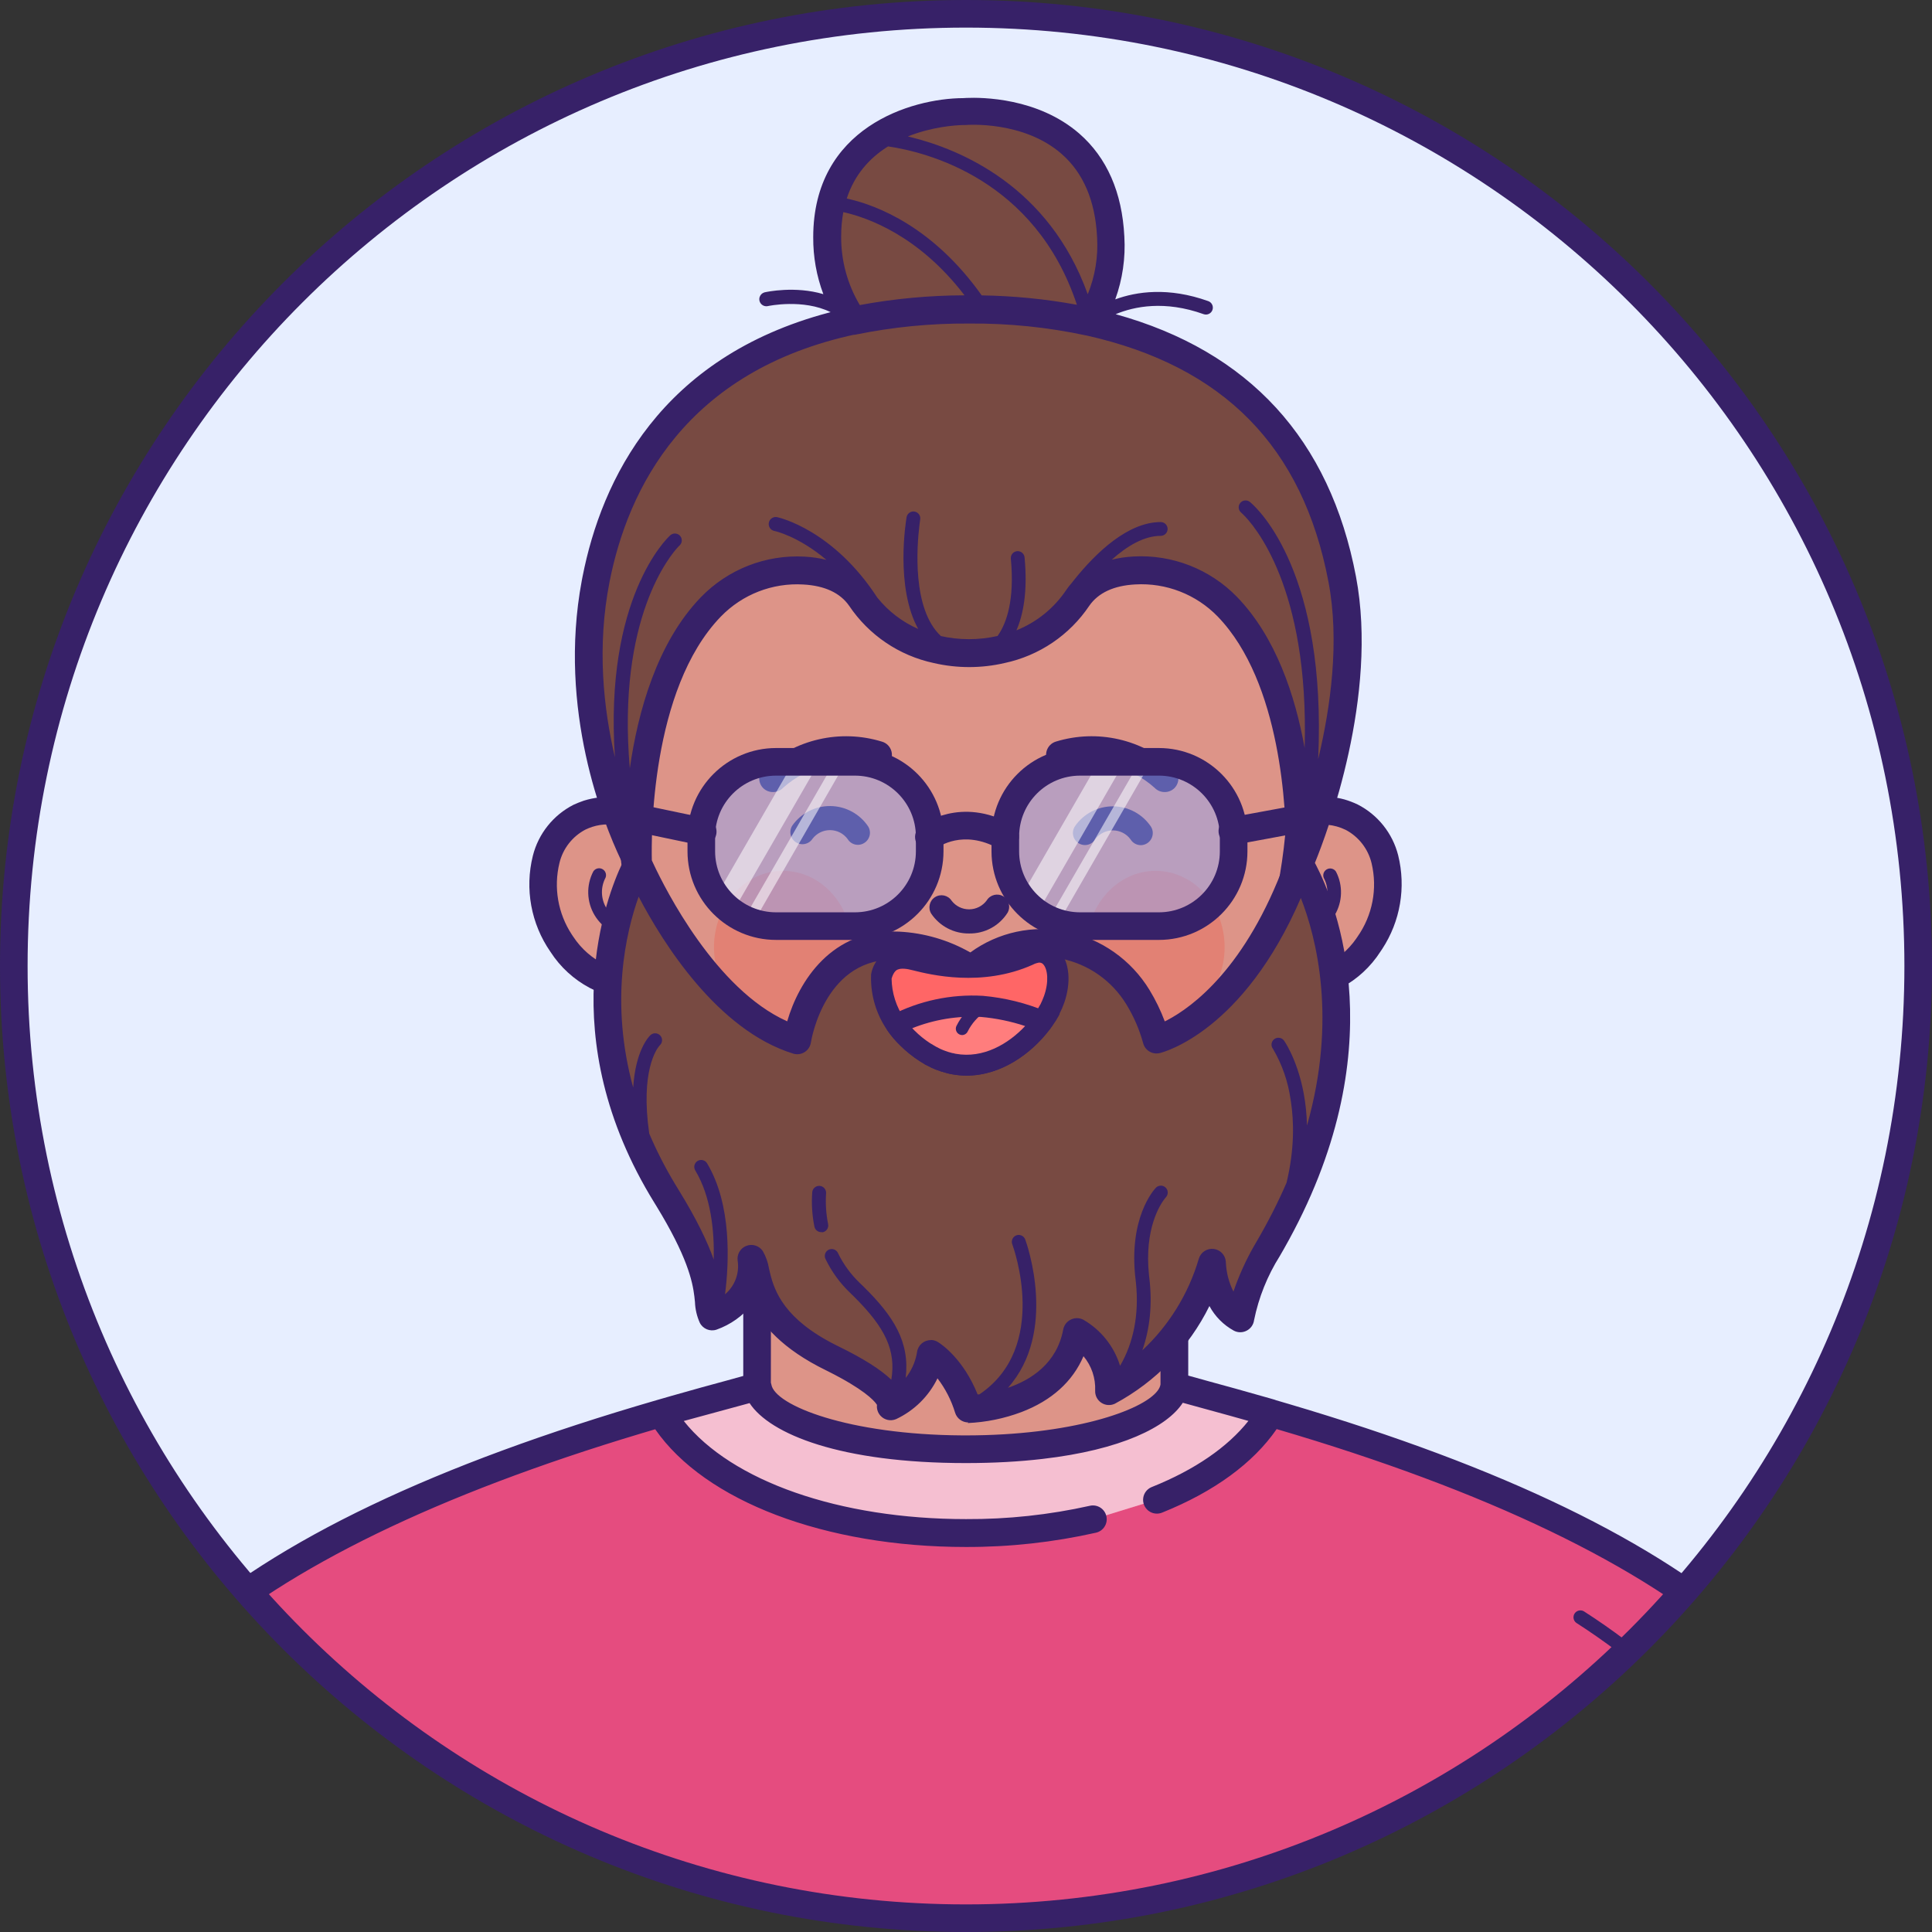 <svg width="500" height="500" viewBox="0 0 500 500" fill="none" xmlns="http://www.w3.org/2000/svg">
<rect x="0" y="0" width="500" height="500" fill="#333333" stroke="none"/>
<path fill-rule="evenodd" clip-rule="evenodd" d="M250 496.429C386.099 496.429 496.429 386.099 496.429 250C496.429 113.901 386.099 3.571 250 3.571C113.901 3.571 3.571 113.901 3.571 250C3.571 386.099 113.901 496.429 250 496.429Z" fill="#E7EEFF"/>
<mask id="mask0_0_271" style="mask-type:alpha" maskUnits="userSpaceOnUse" x="3" y="3" width="494" height="494">
<path fill-rule="evenodd" clip-rule="evenodd" d="M250 496.429C386.099 496.429 496.429 386.099 496.429 250C496.429 113.901 386.099 3.571 250 3.571C113.901 3.571 3.571 113.901 3.571 250C3.571 386.099 113.901 496.429 250 496.429Z" fill="white"/>
</mask>
<g mask="url(#mask0_0_271)">
<path fill-rule="evenodd" clip-rule="evenodd" d="M336.74 210.585C337.919 197.482 339.687 159.822 324.533 135.107C306.015 105.089 275.623 96.321 249.926 96.732C224.212 96.321 193.819 105.089 175.301 135.107C160.033 159.892 161.855 197.696 163.033 210.696C163.025 210.845 163.025 210.994 163.033 211.142C163.283 213.732 163.498 215.232 163.498 215.232C163.512 215.432 163.538 215.632 163.563 215.832C163.602 216.132 163.641 216.432 163.641 216.732C163.783 218.089 163.944 219.428 164.105 220.732C165.039 228.433 166.592 236.047 168.748 243.5L169.98 247.41C170.748 249.839 171.569 252.214 172.39 254.553C172.98 256.125 173.587 257.714 174.176 259.25C174.465 260.043 174.765 260.766 175.067 261.494L175.07 261.501C175.109 261.596 175.148 261.691 175.188 261.786C175.22 261.863 175.251 261.94 175.283 262.017C180.269 274.629 187.251 286.356 195.962 296.75L196.051 296.853V358.821C197.462 367.91 221.051 375.053 249.998 375.053C278.944 375.053 302.533 367.875 303.944 358.821V296.623L304.033 296.517C312.675 286.19 319.603 274.542 324.551 262.017C324.734 261.539 324.916 261.095 325.097 260.656C325.287 260.193 325.475 259.735 325.658 259.25C326.174 257.946 326.677 256.603 327.177 255.265L327.179 255.261L327.444 254.553L327.464 254.493C336.162 256.464 347.548 254.592 354.301 244.285C363.158 230.785 359.158 215.91 349.694 211.41C345.646 209.46 340.999 209.165 336.74 210.585ZM300.158 300.839L300.316 300.674C300.394 300.593 300.471 300.512 300.547 300.431C300.435 300.562 300.323 300.692 300.212 300.821C295.684 305.617 290.614 309.872 285.105 313.5C280.354 316.719 275.207 319.25 269.817 321.044C275.188 319.251 280.316 316.726 285.051 313.517C290.56 309.89 295.63 305.635 300.158 300.839Z" fill="#DD9488"/>
<path d="M145.426 244.357C152.194 254.714 163.658 256.553 172.373 254.535C171.087 250.964 169.837 247.279 168.623 243.482C166.636 236.637 165.168 229.653 164.23 222.589C163.962 220.678 163.73 218.732 163.516 216.75C163.442 216.252 163.394 215.752 163.373 215.25C163.373 215.25 163.194 214.125 162.998 212.142C162.908 211.839 162.908 211.5 162.908 211.16C162.9 211.006 162.9 210.851 162.908 210.696C159.436 209.548 155.693 209.504 152.194 210.571C151.413 210.823 150.649 211.128 149.908 211.482C140.551 215.91 136.498 230.785 145.426 244.357Z" fill="#DD9488"/>
<path d="M47.873 424.411C82.051 393.911 136.891 375.482 171.087 365.589L172.426 365.196C182.551 362.268 190.766 360.125 195.926 358.661C197.337 367.714 220.926 374.893 249.855 374.893C278.783 374.893 302.391 367.75 303.819 358.661H304.105C309.212 360.125 317.355 362.232 327.408 365.143L328.623 365.5C362.748 375.375 417.676 393.821 451.944 424.429C469.763 440.386 488.571 473.662 504.788 508.036H-5.008C11.211 473.626 30.033 440.311 47.873 424.411Z" fill="#E54C7F"/>
<g style="mix-blend-mode:soft-light" opacity="0.4">
<path d="M282.694 393.25C271.915 395.66 260.9 396.858 249.855 396.821C213.319 396.821 182.301 384.696 171.069 365.786L172.408 365.393C182.533 362.464 190.748 360.321 195.908 358.857C197.319 367.911 220.908 375.089 249.837 375.089C278.766 375.089 302.373 367.946 303.801 358.857H304.087C309.194 360.321 317.337 362.428 327.391 365.339L328.605 365.696C323.087 375.053 312.748 382.75 299.283 388.143" fill="white"/>
</g>
<g style="mix-blend-mode:soft-light" opacity="0.4">
<path d="M282.694 393.25C271.915 395.66 260.9 396.858 249.855 396.821C213.319 396.821 182.301 384.696 171.069 365.786L172.408 365.393C182.533 362.464 190.748 360.321 195.908 358.857C197.319 367.911 220.908 375.089 249.837 375.089C278.766 375.089 302.373 367.946 303.801 358.857H304.087C309.194 360.321 317.337 362.428 327.391 365.339L328.605 365.696C323.087 375.053 312.748 382.75 299.283 388.143" fill="white"/>
</g>
<g style="mix-blend-mode:multiply" opacity="0.15">
<path fill-rule="evenodd" clip-rule="evenodd" d="M300.426 300.464V350.089C252.212 350.911 216.283 327.643 199.444 313.928V300.643L199.641 300.857C204.169 305.648 209.239 309.897 214.748 313.518C224.613 320.205 236.19 323.924 248.105 324.232H251.587C263.508 323.927 275.091 320.209 284.962 313.518C290.474 309.886 295.549 305.632 300.087 300.839L300.426 300.464Z" fill="#7C3830"/>
</g>
<path fill-rule="evenodd" clip-rule="evenodd" d="M251.152 93.164L249.962 93.178C230.373 92.821 194.194 97.642 172.23 133.25C158.439 155.629 157.983 187.506 159.001 204.934L159.087 206.315C156.403 206.103 153.687 206.402 151.087 207.214C150.176 207.524 149.282 207.882 148.409 208.285C143.178 210.957 139.352 215.753 137.909 221.446C135.765 230.012 137.425 239.087 142.462 246.339C147.607 254.317 156.526 259.05 166.016 258.839L167.028 258.822C168.04 258.79 169.049 258.71 170.053 258.583L170.784 260.5C171.159 261.464 171.534 262.41 171.927 263.357C176.861 275.85 183.709 287.497 192.223 297.879L192.354 298.037V356.098L188.069 357.285C184.085 358.363 179.226 359.688 173.755 361.258L171.373 361.946L170.069 362.321C112.48 379.053 71.73 398.464 45.462 421.91C27.02 438.376 7.746 472.482 -8.929 508.036H508.881C483.311 453.62 464.734 431.125 454.427 421.91C428.683 398.928 389.049 379.743 333.434 363.317L330.247 362.382C330.132 362.332 330.013 362.288 329.891 362.25L328.605 361.875C325.415 360.96 322.417 360.117 319.645 359.348L312.909 357.5L307.515 356.003L307.516 297.952C316.05 287.568 322.913 275.914 327.855 263.41C328.248 262.464 328.641 261.517 328.998 260.553L329.739 258.58C331.062 258.749 332.395 258.836 333.73 258.839C343.241 259.023 352.163 254.248 357.284 246.232L357.707 245.605C362.405 238.451 363.911 229.648 361.837 221.321C360.389 215.644 356.571 210.864 351.355 208.196C350.249 207.67 349.103 207.234 347.927 206.892C345.562 206.254 343.118 206.029 340.7 206.217C341.81 189.108 341.672 156.189 327.552 133.25C306.027 98.355 270.902 93.043 251.152 93.164ZM269.785 377.57C290.132 375.225 302.072 369.286 306.105 363.035L311.034 364.392C313.25 364.995 315.69 365.662 318.34 366.399L323.087 367.732C317.694 374.535 309.194 380.375 298.177 384.803L297.9 384.917C296.821 385.417 296.055 386.427 295.873 387.616C295.675 388.904 296.194 390.197 297.228 390.99C298.261 391.784 299.644 391.951 300.837 391.428C314.192 386.063 324.337 378.648 330.398 369.848C384.808 385.824 424.936 405.127 449.677 427.214C465.576 441.411 482.459 470.211 497.431 500.893H2.497C17.43 470.292 34.336 441.409 50.266 427.214C74.428 405.681 113.294 386.761 165.955 370.963L169.567 369.891C182.446 388.485 213.532 400.357 249.944 400.357C261.28 400.389 272.582 399.15 283.641 396.66C285.564 396.221 286.767 394.307 286.328 392.383C285.89 390.46 283.975 389.257 282.052 389.696C271.53 392.045 260.778 393.201 249.998 393.142C217.212 393.142 189.319 383.303 176.962 367.75L193.989 363.121C199.241 371.156 217.533 378.642 249.944 378.642C257.276 378.642 263.886 378.258 269.785 377.57ZM287.016 316.535C276.567 323.572 264.324 327.476 251.73 327.785H247.962C235.4 327.452 223.195 323.536 212.784 316.5C208.036 313.372 203.599 309.801 199.532 305.836L199.502 357.824C199.552 357.974 199.592 358.128 199.623 358.285C200.471 363.724 219.636 371.311 249.021 371.479L249.909 371.482C277.046 371.482 295.707 365.162 299.621 359.87C300.017 359.328 300.258 358.797 300.337 358.285L300.339 305.787C296.253 309.785 291.792 313.384 287.016 316.535ZM248.302 100.303L251.078 100.276C269.308 100.221 301.704 105.044 321.409 136.964C335.694 160.156 334.322 196.162 333.288 208.864L333.159 210.357V210.553L336.519 210.837H336.135L333.159 210.75C332.989 212.542 332.828 213.769 332.755 214.332L332.754 214.335C332.745 214.403 332.738 214.461 332.732 214.509C332.719 214.605 332.712 214.662 332.712 214.678V214.928C332.699 215.09 332.679 215.249 332.659 215.411C332.624 215.694 332.587 215.984 332.587 216.303C331.713 225.137 330.046 233.875 327.605 242.41C326.48 246.089 325.284 249.767 324.034 253.232L323.587 254.428C323.373 255.053 323.127 255.723 322.893 256.348L322.266 258C321.927 258.892 321.569 259.785 321.194 260.678C316.39 272.852 309.661 284.174 301.266 294.214L301.541 293.875C301.492 293.92 301.444 293.966 301.397 294.014C301.339 294.073 301.284 294.133 301.23 294.196C299.909 295.75 298.694 297.125 297.48 298.375L296.471 299.426C292.398 303.594 287.887 307.313 283.016 310.517L282.167 311.082L281.308 311.633C276.362 314.645 271.646 316.663 267.436 318.012C262.324 319.601 256.993 320.493 251.587 320.642H248.105C239.347 320.394 230.786 318.201 223.029 314.26C220.856 313.154 218.746 311.911 216.712 310.535C211.443 307.054 206.59 302.98 202.248 298.392C201.159 297.232 199.98 295.946 198.677 294.428C190.21 284.318 183.426 272.91 178.587 260.642C178.23 259.768 177.873 258.892 177.516 257.982C176.891 256.464 176.284 254.892 175.73 253.375L175.58 252.944L175.579 252.941L175.578 252.938L175.576 252.932C175.575 252.929 175.574 252.926 175.573 252.923C175.106 251.586 174.635 250.237 174.178 248.878L173.355 246.357C172.944 245.071 172.534 243.785 172.141 242.5C170.036 235.233 168.513 227.811 167.587 220.303C167.427 219.017 167.266 217.696 167.123 216.357C166.998 215.892 166.998 215.446 166.998 214.982C167.006 214.899 167.006 214.815 166.998 214.732L166.587 211.214L166.587 210.732C166.587 210.456 166.555 210.187 166.494 209.929C165.464 198.282 163.584 160.847 178.284 137C197.802 105.339 229.802 100.303 248.302 100.303ZM340.643 213.53L340.123 213.616L339.933 215.214L339.873 215.625C339.82 215.945 339.796 216.314 339.773 216.682L339.762 216.851C339.758 216.919 339.753 216.986 339.748 217.053C339.023 224.437 337.766 231.757 335.988 238.955C338.388 238.847 340.629 237.623 342.016 235.607C343.735 233.252 344.017 230.142 342.748 227.517C342.211 226.689 342.446 225.582 343.275 225.044C344.103 224.507 345.211 224.743 345.748 225.571C347.598 229.133 347.473 233.398 345.418 236.845C343.363 240.293 339.671 242.432 335.659 242.5C335.46 242.513 335.261 242.52 335.062 242.52L334.498 244.535C333.762 246.947 332.998 249.344 332.204 251.703C339.594 252.363 346.754 249.003 350.973 242.933L351.302 242.446C355.205 236.917 356.538 229.975 354.962 223.392C354.069 219.691 351.631 216.55 348.266 214.767C347.525 214.409 346.754 214.116 345.962 213.892C344.423 213.462 342.821 213.318 341.236 213.462L340.643 213.53ZM153.302 213.982C154.595 213.567 155.944 213.357 157.288 213.355L157.858 213.363C158.449 213.382 159.039 213.44 159.623 213.535L159.766 214.778C159.798 215.043 159.83 215.258 159.862 215.424L159.903 215.884C159.908 215.928 159.914 215.972 159.919 216.015C159.931 216.109 159.944 216.202 159.957 216.294C159.996 216.583 160.034 216.854 160.034 217.089C160.248 219.071 160.48 221.017 160.748 222.928C160.739 222.975 160.739 223.024 160.748 223.071C161.447 228.403 162.446 233.691 163.741 238.91C161.181 238.928 158.757 237.683 157.284 235.553C155.583 233.192 155.303 230.092 156.552 227.464C157.086 226.64 156.855 225.539 156.034 225C155.636 224.737 155.151 224.644 154.685 224.741C154.219 224.839 153.811 225.118 153.552 225.517C151.68 229.098 151.806 233.395 153.883 236.86C155.96 240.326 159.69 242.462 163.73 242.5C164.045 242.505 164.359 242.495 164.672 242.469L164.672 242.466L164.909 242.446C164.83 242.455 164.751 242.462 164.672 242.469C164.859 243.147 165.051 243.824 165.248 244.5C165.98 246.928 166.73 249.303 167.516 251.642C159.912 252.349 152.541 248.797 148.355 242.41L147.977 241.851C144.401 236.397 143.237 229.695 144.784 223.339C145.676 219.622 148.13 216.471 151.516 214.696C152.095 214.42 152.692 214.181 153.302 213.982Z" fill="#372168"/>
<path fill-rule="evenodd" clip-rule="evenodd" d="M430.837 432.821C424.296 427.042 417.324 421.77 409.98 417.053C409.444 416.705 408.764 416.67 408.195 416.96C407.625 417.251 407.254 417.822 407.221 418.46C407.188 419.098 407.498 419.705 408.034 420.053C415.224 424.672 422.053 429.83 428.462 435.482C428.785 435.775 429.205 435.94 429.641 435.946C430.154 435.945 430.642 435.724 430.98 435.339C431.635 434.604 431.571 433.477 430.837 432.821ZM164.909 242.446C164.83 242.455 164.751 242.462 164.672 242.469L164.672 242.466L164.909 242.446Z" fill="#372168"/>
<path d="M260.391 295.617C259.89 295.62 259.411 295.39 259.07 294.982C256.579 292.661 253.388 291.477 250.141 291.668C246.915 291.473 243.737 292.603 241.213 294.843C240.78 295.412 240.096 295.664 239.443 295.495C238.79 295.325 238.277 294.764 238.116 294.04C237.954 293.317 238.171 292.554 238.677 292.065C245.457 286.174 254.998 286.256 261.695 292.263C262.189 292.84 262.326 293.688 262.042 294.419C261.758 295.15 261.108 295.621 260.391 295.617Z" fill="#372168"/>
<g style="mix-blend-mode:multiply" opacity="0.15">
<path fill-rule="evenodd" clip-rule="evenodd" d="M220.497 245.119C220.497 256.019 212.502 264.856 202.64 264.856C192.778 264.856 184.783 256.019 184.783 245.119C184.783 234.219 192.778 225.382 202.64 225.382C212.502 225.382 220.497 234.219 220.497 245.119ZM316.926 245.119C316.926 256.019 308.931 264.856 299.069 264.856C289.207 264.856 281.212 256.019 281.212 245.119C281.212 234.219 289.207 225.382 299.069 225.382C308.931 225.382 316.926 234.219 316.926 245.119Z" fill="#FF1300"/>
</g>
<path fill-rule="evenodd" clip-rule="evenodd" d="M220.837 83.018C241.005 79.013 261.771 79.092 281.908 83.25C286.016 76.697 287.97 69.023 287.497 61.304C285.747 25.572 249.533 28.875 249.533 28.875C249.212 28.875 214.122 28.947 214.122 61.304C214.06 69.062 216.406 76.649 220.837 83.018ZM328.247 323.215C361.578 266.37 337.654 225.506 336.388 223.357C336.973 222.003 353.69 182.878 347.408 149.857C340.98 115.946 321.194 92.018 281.908 83.268C261.771 79.109 241.005 79.031 220.837 83.036C180.855 91.554 160.587 117.714 154.265 149.857C146.73 187.897 163.968 221.204 165.084 223.306C164.339 224.672 143.841 263.184 172.444 309.411C182.272 325.381 182.977 332.319 183.411 336.585C183.58 338.248 183.708 339.505 184.319 340.732C184.319 340.732 196.015 336.768 194.426 325.572C194.914 326.294 195.178 327.443 195.513 328.907C196.712 334.134 198.829 343.368 215.39 351.447C232.747 359.947 230.533 363.947 230.533 363.947C236.014 361.317 239.867 356.178 240.855 350.179C240.855 350.179 247.14 353.875 250.551 364.465C250.551 364.465 275.069 364.197 278.64 344.554C284.072 347.715 287.32 353.613 287.087 359.893C300.017 352.798 309.582 340.836 313.658 326.661C313.658 326.661 313.801 337.161 321.105 341.072C321.105 341.072 322.033 333.786 328.247 323.215ZM336.337 223.268C336.337 223.271 336.351 223.293 336.375 223.335C336.455 221.528 338.149 178.155 317.676 157C311.386 150.54 302.607 147.12 293.605 147.625C288.355 147.911 282.533 149.571 278.98 154.768C274.375 161.63 267.278 166.428 259.194 168.143C253.692 169.437 247.964 169.437 242.462 168.143C234.384 166.437 227.291 161.644 222.694 154.786C219.122 149.679 213.319 148.018 208.069 147.643C199.067 147.138 190.287 150.558 183.997 157.018C163.551 178.145 165.06 221.432 165.138 223.345C165.953 225.241 181.835 261.525 206.319 269.072C206.319 269.072 210.355 243.464 232.551 244.679C238.478 244.956 244.258 246.62 249.426 249.536C250.595 250.197 252.045 250.106 253.122 249.304L253.265 249.197C259.804 244.577 267.973 242.893 275.806 244.55C283.639 246.208 290.426 251.056 294.533 257.929C296.63 261.354 298.235 265.057 299.301 268.929C299.301 268.929 321.855 263.572 336.337 223.268Z" fill="#784A42"/>
<path fill-rule="evenodd" clip-rule="evenodd" d="M290.98 61.215C290.408 49.768 286.462 40.804 279.319 34.572C268.574 25.246 254.063 25.179 250.126 25.347L249.301 25.393C235.783 25.447 210.462 33.018 210.462 61.393C210.425 66.452 211.323 71.444 213.081 76.126C205.778 73.951 198.388 75.544 197.944 75.643L197.736 75.702C197.195 75.89 196.769 76.323 196.594 76.876C196.396 77.499 196.546 78.18 196.987 78.662C197.427 79.144 198.092 79.355 198.73 79.215C198.831 79.186 207.83 77.274 214.968 80.788L214.49 80.91C170.909 92.472 155.702 124.135 150.765 149.215L150.561 150.275C144.287 183.807 156.259 213.168 160.576 222.295L161.078 223.339C157.067 231.732 142.665 268.113 169.39 311.34L169.841 312.071C177.823 325.109 179.231 331.584 179.705 335.543L179.855 336.965C179.92 338.815 180.345 340.634 181.105 342.322C181.902 343.917 183.754 344.679 185.444 344.108C189.049 342.83 192.228 340.573 194.622 337.59C197.212 342.858 202.39 349.09 213.819 354.661L214.416 354.959C223.431 359.492 226.092 362.337 226.814 363.363L226.962 363.59C226.848 364.603 227.173 365.617 227.855 366.375C228.876 367.508 230.505 367.867 231.908 367.268C236.581 365.079 240.362 361.354 242.622 356.715C244.67 359.393 246.218 362.417 247.194 365.643C247.666 367.119 249.037 368.122 250.587 368.125L250.426 368.286C255.184 368.079 259.879 367.121 264.337 365.447C272.176 362.465 277.622 357.518 280.408 350.983C282.494 353.477 283.571 356.663 283.426 359.911C283.376 361.158 283.98 362.341 285.021 363.031C286.061 363.721 287.386 363.818 288.515 363.286C299.11 357.612 307.668 348.772 312.997 338C314.445 340.691 316.64 342.905 319.319 344.375C320.359 344.922 321.6 344.922 322.64 344.375C323.684 343.84 324.399 342.825 324.551 341.661C325.746 335.782 327.997 330.167 331.194 325.09L332.221 323.308C361.493 271.815 345.629 233.6 340.588 223.88L340.293 223.321C343.502 215.454 356.786 180.157 350.926 149.215C344.185 113.702 323.265 90.88 288.726 81.311C293.595 79.291 301.437 77.701 311.497 81.304C312.429 81.634 313.453 81.147 313.783 80.215C314.114 79.283 313.626 78.259 312.694 77.929C302.372 74.239 294.15 75.452 288.627 77.475C290.503 72.301 291.315 66.769 290.98 61.215ZM163.868 281.468C157.795 259.321 161.966 241.356 165.283 232.054C171.462 243.875 185.64 266.608 205.283 272.679C206.272 272.981 207.343 272.84 208.22 272.292C209.097 271.744 209.693 270.843 209.855 269.822C209.997 268.858 213.676 247.34 232.372 248.393C237.732 248.634 242.961 250.126 247.64 252.75L248 252.947C250.304 254.118 253.085 253.909 255.194 252.375L255.372 252.233C260.94 248.188 267.96 246.689 274.694 248.108C281.694 249.542 287.782 253.825 291.497 259.929C293.421 263.062 294.888 266.453 295.855 270C296.361 271.866 298.261 272.99 300.14 272.536C301.069 272.322 321.747 266.983 336.658 232.393C340.698 242.725 346.071 263.776 338.244 291.31C337.993 279.313 333.859 271.788 332.693 269.904L332.286 269.28C331.934 268.811 331.369 268.54 330.774 268.569C330.104 268.6 329.509 269.005 329.232 269.615C328.955 270.226 329.044 270.94 329.462 271.465C331.809 275.479 333.35 279.913 333.997 284.518L334.084 285.062C334.871 290.21 335.05 297.36 332.961 306.07C330.817 311.035 328.233 316.161 325.14 321.429L324.429 322.655C322.333 326.355 320.586 330.243 319.212 334.268C318.038 331.915 317.369 329.342 317.247 326.715L317.231 326.423C317.074 324.786 315.809 323.451 314.155 323.228C312.403 322.991 310.742 324.071 310.247 325.768C307.571 334.872 302.505 343.042 295.634 349.459C297.61 343.847 298.261 337.496 297.444 330.75L297.361 330.018C296.091 317.935 300.316 311.632 301.444 310.195L301.865 309.694C302.191 309.252 302.298 308.678 302.144 308.141C301.968 307.528 301.477 307.055 300.858 306.9C300.238 306.746 299.584 306.934 299.14 307.393L299.12 307.413C298.616 307.935 291.958 315.279 293.89 331.179L293.987 332.045C294.813 340.108 293.374 347.494 289.872 353.467C288.319 348.424 284.909 344.149 280.319 341.518C279.308 341.009 278.115 341.009 277.105 341.518C276.084 342.017 275.361 342.972 275.158 344.09C273.499 352.869 266.833 357.113 260.852 359.162C273.774 344.676 265.771 321.982 265.336 320.796L265.232 320.558C264.974 320.062 264.495 319.712 263.935 319.621C263.305 319.519 262.669 319.761 262.265 320.255C261.862 320.75 261.753 321.422 261.98 322.018L261.986 322.036C262.286 322.864 271.609 348.597 253.505 360.835L253.015 360.893C249.322 351.712 243.689 347.91 242.789 347.354L242.4 347.136C241.931 346.907 241.415 346.786 240.89 346.786L240.908 346.822C239.127 346.802 237.604 348.097 237.337 349.858L237.237 350.428C236.793 352.697 235.811 354.814 234.389 356.605C235.507 347.298 231.254 340.623 223.52 333.009L222.444 331.965C220.149 329.76 218.263 327.166 216.872 324.304C216.606 323.711 216.039 323.31 215.391 323.256C214.743 323.203 214.118 323.505 213.758 324.046C213.397 324.587 213.359 325.281 213.658 325.858C215.224 329.104 217.359 332.043 219.962 334.536L221.091 335.641C229.13 343.642 231.926 349.495 230.674 357.071C227.852 354.367 223.307 351.519 216.98 348.429L216.273 348.079C203.046 341.421 200.459 334.271 199.295 329.488L199.015 328.286C198.756 326.696 198.212 325.165 197.408 323.768C196.479 322.385 194.717 321.828 193.161 322.426C191.605 323.024 190.671 324.619 190.908 326.268C191.408 329.556 190.151 332.842 187.641 334.958C188.707 326.601 189.375 311.751 182.997 301.072C182.494 300.224 181.399 299.944 180.551 300.447C179.703 300.95 179.423 302.045 179.926 302.893C184.004 309.661 184.892 318.538 184.714 325.969C183.138 321.517 180.396 315.652 175.497 307.733L174.685 306.399C172.023 301.964 169.824 297.613 168.023 293.372C165.698 277.193 169.938 271.473 170.665 270.629L170.919 270.358C171.486 269.69 171.488 268.69 170.89 268.018C170.239 267.28 169.112 267.208 168.372 267.858L168.353 267.875C167.991 268.209 164.485 271.679 163.868 281.468ZM212.194 306.911C213.11 307.012 213.789 307.784 213.794 308.684L213.783 308.893C213.614 311.548 213.794 314.214 214.319 316.822C214.408 317.288 214.307 317.771 214.039 318.163C213.771 318.555 213.357 318.824 212.89 318.911C212.776 318.917 212.662 318.905 212.551 318.875C211.683 318.891 210.93 318.281 210.765 317.429C210.17 314.493 209.983 311.488 210.212 308.5C210.32 307.514 211.208 306.803 212.194 306.911ZM281.908 156.768C284.247 153.411 288.247 151.554 293.801 151.25C301.774 150.788 309.554 153.811 315.122 159.536C331.688 176.661 332.876 210.147 332.85 220.301L332.825 222.394L332.546 223.162C322.507 250.413 308.65 260.562 302.102 264.004L301.444 264.34C300.387 261.513 299.066 258.793 297.497 256.215C292.76 248.424 284.998 242.952 276.069 241.108C267.381 239.296 258.333 241.242 251.158 246.465H251.069C245.456 243.276 239.176 241.441 232.73 241.108C215.194 240.215 206.676 254.125 203.73 264.322C185.223 256.026 172.238 230.241 169.103 223.538L168.694 222.653C168.568 217.158 168.254 178.452 186.569 159.554C192.129 153.817 199.915 150.791 207.89 151.268C213.426 151.572 217.426 153.429 219.765 156.786C224.86 164.372 232.704 169.68 241.64 171.59C247.679 172.992 253.959 172.992 259.997 171.59C268.949 169.683 276.807 164.367 281.908 156.768ZM250.765 83.733C240.931 83.666 231.116 84.623 221.48 86.59C221.261 86.636 221.042 86.661 220.824 86.666L221.569 86.5C177.408 95.911 162.497 126.518 157.765 150.518C154.423 167.391 156.187 183.41 159.14 195.964C156.374 154.892 172.539 139.384 173.372 138.625C173.833 138.145 174.522 137.96 175.161 138.145C175.8 138.331 176.283 138.857 176.413 139.509C176.53 140.089 176.351 140.684 175.945 141.102L175.575 141.462C173.675 143.465 159.62 159.757 162.994 198.857C165.091 184.223 170.022 166.3 181.426 154.518C188.419 147.318 198.189 143.501 208.212 144.054C210.221 144.165 212.112 144.447 213.875 144.893C206.639 138.778 200.545 137.411 200.39 137.411C199.404 137.204 198.772 136.237 198.98 135.25C199.173 134.33 200.028 133.718 200.943 133.809L201.14 133.84C201.802 133.985 215.694 137.205 227.049 154.662C229.881 158.193 233.517 160.97 237.631 162.775C231.636 151.946 234.46 134.804 234.622 133.858C234.701 133.388 234.964 132.969 235.353 132.694C235.742 132.419 236.225 132.311 236.694 132.393C237.16 132.476 237.575 132.741 237.846 133.129C238.072 133.453 238.184 133.841 238.166 134.231L237.936 136.036C237.321 141.183 235.971 157.589 243.513 164.621L243.212 164.554C248.129 165.692 253.239 165.706 258.16 164.594L258.444 164.186C260.443 161.194 262.626 155.342 261.605 144.59C261.511 143.609 262.231 142.737 263.212 142.643C264.193 142.55 265.064 143.269 265.158 144.25C266.004 153.196 264.778 159.183 263.052 163.129C268.296 161.026 272.824 157.375 275.997 152.608C276.414 152.002 276.863 151.427 277.345 150.882L278.083 149.954C283.731 142.946 291.935 135.108 300.39 135.108C301.376 135.108 302.176 135.907 302.176 136.893C302.176 137.88 301.376 138.679 300.39 138.679C296.066 138.679 291.665 141.324 287.719 144.85C289.475 144.407 291.358 144.129 293.355 144.018C303.377 143.466 313.147 147.282 320.14 154.483C330.218 164.897 335.202 180.074 337.64 193.556C338.833 151.866 324.439 135.789 321.68 133.097L321.23 132.679C320.469 132.06 320.35 130.945 320.962 130.179C321.575 129.413 322.691 129.285 323.462 129.893L323.658 130.058C325.887 131.974 343.343 148.565 341.144 196.455C344.384 182.938 346.731 165.904 343.801 150.554C337.169 115.648 316.691 94.784 281.193 86.826L281.122 86.822C271.147 84.681 260.967 83.645 250.765 83.733ZM217.694 61.215C217.694 58.936 217.889 56.837 218.248 54.9C224.296 56.232 237.703 60.844 249.614 76.427C240.525 76.449 231.455 77.292 222.515 78.947C219.319 73.588 217.651 67.455 217.694 61.215ZM229.829 37.889L229.425 38.147C225.065 40.965 221.157 45.155 219.139 51.382L219.758 51.521C226.989 53.198 241.473 58.702 254.065 76.446C262.329 76.571 270.57 77.384 278.703 78.876C267.877 46.208 239.559 39.307 229.829 37.889ZM249.053 32.366L249.871 32.356C250.443 32.305 264.881 31.239 274.712 39.804C280.355 44.715 283.462 51.983 283.926 61.411C284.234 66.459 283.402 71.498 281.508 76.157C271.466 48.193 248.576 38.688 235.791 35.514L234.954 35.311C241.255 32.785 247.28 32.418 249.053 32.366Z" fill="#372168"/>
<path fill-rule="evenodd" clip-rule="evenodd" d="M272.876 258.628C272.568 259.469 272.217 260.293 271.823 261.097C271.593 261.476 271.395 261.871 271.148 262.249C271.011 262.52 270.851 262.779 270.671 263.023C270.473 263.319 270.292 263.599 270.078 263.895C269.999 264.036 269.905 264.168 269.799 264.29L269.288 264.965C264.351 271.351 256.121 277.013 246.937 275.367C246.566 275.304 246.198 275.221 245.835 275.12C244.914 274.904 244.012 274.618 243.135 274.264L242.263 273.885C241.819 273.688 241.341 273.425 240.864 273.178L240.189 272.783L239.202 272.19C237.594 271.153 236.099 269.951 234.741 268.602C233.668 267.554 232.708 266.395 231.878 265.146C229.356 261.553 228.031 257.257 228.092 252.868C228.351 250.855 229.652 249.128 231.515 248.325C232.198 248.061 232.924 247.927 233.655 247.93C234.526 247.933 235.393 248.038 236.239 248.243C239.152 248.901 253.06 253.098 266.326 247.124L266.655 246.975C267.116 246.758 267.603 246.597 268.103 246.498C272.975 245.428 275.362 251.666 272.876 258.628Z" fill="#FF6666"/>
<path fill-rule="evenodd" clip-rule="evenodd" d="M246.46 278.033C247.687 278.255 248.932 278.365 250.18 278.362C259.166 278.362 266.951 272.569 271.494 266.677C271.559 266.59 271.633 266.503 271.703 266.421C271.845 266.254 271.971 266.107 271.971 266.018C272.137 265.835 272.286 265.637 272.416 265.426L272.959 264.603C273.179 264.305 273.378 263.992 273.551 263.665C273.716 263.401 273.864 263.138 274.012 262.875L274.21 262.496C274.215 262.447 274.215 262.397 274.21 262.348C274.662 261.457 275.057 260.539 275.395 259.599C277.271 254.267 276.794 249.016 274.193 246.037C272.506 244.12 269.891 243.302 267.412 243.914C266.7 244.072 266.009 244.316 265.355 244.638H265.157C253.735 249.79 241.655 246.795 237.671 245.807L237.671 245.807L236.848 245.609C235.771 245.343 234.666 245.21 233.556 245.214C232.516 245.216 231.485 245.406 230.512 245.774C227.809 246.902 225.885 249.35 225.426 252.242C225.417 252.379 225.417 252.517 225.426 252.654C225.322 257.644 226.797 262.54 229.639 266.644C230.603 268.046 231.706 269.347 232.931 270.528C234.435 272.028 236.089 273.368 237.869 274.527L239.514 275.548C240.074 275.844 240.634 276.124 241.16 276.371L242.131 276.782C243.117 277.176 244.129 277.5 245.16 277.753C245.588 277.871 246.022 277.965 246.46 278.033ZM234.034 263.615C231.941 260.563 230.796 256.962 230.742 253.263C231.318 251.287 232.157 250.975 232.388 250.892C232.751 250.757 233.136 250.69 233.524 250.695C234.195 250.697 234.864 250.78 235.515 250.942L236.289 251.123C240.7 252.226 254.097 255.567 267.264 249.675L267.741 249.444C268.002 249.338 268.272 249.255 268.548 249.197C269.079 249.012 269.669 249.176 270.029 249.609C271.115 250.843 271.51 254.036 270.194 257.756C269.929 258.479 269.627 259.187 269.288 259.879L269.091 260.208L268.712 260.866L268.614 261.031C268.538 261.186 268.45 261.335 268.35 261.475L268.251 261.607C268.135 261.794 268.01 261.972 267.883 262.154C267.83 262.228 267.778 262.304 267.725 262.381L267.527 262.66L267.429 262.792C267.338 262.934 267.228 263.075 267.106 263.233C267.072 263.277 267.036 263.322 267.001 263.368C262.869 268.865 255.479 274.198 247.25 272.717C247.132 272.703 247.014 272.668 246.893 272.633C246.728 272.585 246.559 272.536 246.378 272.536C245.593 272.344 244.823 272.097 244.074 271.795L243.3 271.466L242.148 270.873L240.617 269.968C239.156 269.016 237.798 267.913 236.568 266.676C235.62 265.746 234.771 264.72 234.034 263.615Z" fill="#372168"/>
<path fill-rule="evenodd" clip-rule="evenodd" d="M269.799 264.29L269.288 264.965C264.351 271.351 256.121 277.013 246.937 275.367C246.566 275.304 246.198 275.221 245.835 275.12C244.914 274.905 244.012 274.618 243.135 274.264L242.263 273.886C241.819 273.688 241.341 273.425 240.864 273.178L240.189 272.783L239.202 272.19C237.594 271.153 236.099 269.951 234.741 268.602C233.668 267.554 232.708 266.395 231.878 265.146C238.742 261.602 246.435 259.976 254.146 260.439C259.533 260.895 264.815 262.195 269.799 264.29Z" fill="#FF7D7D"/>
<path fill-rule="evenodd" clip-rule="evenodd" d="M246.46 278.033C247.687 278.255 248.932 278.365 250.18 278.362C259.166 278.362 266.951 272.569 271.411 266.627L271.988 265.854C272.456 265.187 272.6 264.345 272.38 263.56C272.159 262.775 271.599 262.131 270.852 261.805C265.61 259.601 260.057 258.224 254.393 257.723C246.137 257.235 237.903 258.987 230.561 262.792C229.907 263.164 229.436 263.789 229.261 264.521C229.094 265.25 229.231 266.016 229.639 266.644C230.603 268.046 231.706 269.347 232.931 270.528C234.435 272.028 236.089 273.368 237.869 274.528L239.514 275.548C240.074 275.844 240.634 276.124 241.16 276.371L242.131 276.782C243.117 277.176 244.129 277.5 245.16 277.753C245.587 277.871 246.022 277.965 246.46 278.033ZM236.091 266.101L236.091 266.101C241.751 263.847 247.833 262.853 253.916 263.187C257.791 263.528 261.613 264.318 265.305 265.541C260.96 270.166 254.475 274.001 247.332 272.717C247.214 272.703 247.096 272.669 246.975 272.634C246.81 272.585 246.641 272.536 246.46 272.536C245.675 272.344 244.905 272.097 244.156 271.795L243.382 271.466L242.23 270.874L240.699 269.968C239.238 269.017 237.881 267.913 236.651 266.677C236.453 266.496 236.272 266.298 236.091 266.101Z" fill="#372168"/>
<path d="M249.011 267.878C248.766 267.877 248.524 267.82 248.303 267.713C247.907 267.525 247.602 267.186 247.457 266.772C247.312 266.358 247.338 265.903 247.53 265.508C248.846 262.877 250.833 260.641 253.29 259.023C254.05 258.71 254.924 259.005 255.338 259.714C255.753 260.423 255.581 261.329 254.936 261.838C253.024 263.123 251.476 264.88 250.443 266.94C250.179 267.496 249.626 267.858 249.011 267.878Z" fill="#372168"/>
<path d="M250.806 241.583C246.906 241.635 243.239 239.731 241.038 236.512C240.101 235.062 240.517 233.127 241.967 232.19C243.417 231.253 245.351 231.669 246.288 233.119C247.375 234.533 249.063 235.354 250.846 235.336C252.629 235.319 254.301 234.464 255.36 233.03C256.257 231.55 258.184 231.078 259.663 231.976C261.143 232.873 261.614 234.8 260.717 236.28C258.556 239.646 254.806 241.653 250.806 241.583Z" fill="#372168"/>
<path d="M295.254 218.732C294.156 218.732 293.139 218.155 292.575 217.214C291.516 215.779 289.845 214.925 288.062 214.908C286.278 214.89 284.59 215.711 283.504 217.125C282.931 218.129 281.851 218.735 280.695 218.7C279.54 218.665 278.498 217.996 277.987 216.959C277.475 215.922 277.578 214.688 278.254 213.75C280.508 210.531 284.207 208.633 288.136 208.679C292.066 208.726 295.719 210.71 297.896 213.982C298.471 214.947 298.487 216.146 297.938 217.125C297.389 218.105 296.359 218.718 295.236 218.732H295.254Z" fill="#372168"/>
<path d="M222.027 218.643C220.937 218.647 219.926 218.077 219.366 217.143C218.307 215.708 216.636 214.853 214.852 214.836C213.069 214.818 211.381 215.64 210.294 217.053C209.688 217.991 208.628 218.534 207.513 218.479C206.398 218.423 205.397 217.776 204.888 216.782C204.379 215.788 204.438 214.598 205.044 213.661C207.304 210.449 211.001 208.557 214.927 208.604C218.853 208.65 222.505 210.629 224.687 213.893C225.12 214.6 225.251 215.45 225.054 216.255C224.856 217.06 224.345 217.752 223.634 218.178C223.153 218.482 222.596 218.643 222.027 218.643Z" fill="#372168"/>
<path d="M200.033 204.982C199.101 204.988 198.204 204.629 197.533 203.982C196.862 203.312 196.486 202.403 196.486 201.455C196.486 200.507 196.862 199.598 197.533 198.929C205.791 191.299 217.481 188.633 228.23 191.929C229.458 192.276 230.407 193.253 230.72 194.49C231.033 195.728 230.662 197.038 229.747 197.928C228.832 198.817 227.511 199.151 226.283 198.804C218.064 196.168 209.063 198.107 202.658 203.893C201.971 204.603 201.021 204.998 200.033 204.982Z" fill="#372168"/>
<path d="M301.372 204.982C300.409 204.978 299.488 204.585 298.819 203.893C292.408 198.104 283.401 196.165 275.176 198.804C273.299 199.277 271.386 198.169 270.864 196.305C270.341 194.441 271.398 192.5 273.247 191.929C283.99 188.629 295.678 191.295 303.926 198.929C304.597 199.598 304.973 200.507 304.973 201.455C304.973 202.403 304.597 203.312 303.926 203.982C303.242 204.642 302.323 205.002 301.372 204.982Z" fill="#372168"/>
<g opacity="0.45">
<path fill-rule="evenodd" clip-rule="evenodd" d="M319.265 216.482V220.339C319.265 225.467 317.227 230.384 313.6 234.008C309.972 237.632 305.053 239.666 299.926 239.661H279.497C277.591 239.666 275.694 239.384 273.872 238.822C273.029 238.573 272.206 238.263 271.408 237.893C264.555 234.737 260.163 227.884 260.158 220.339V216.482C260.168 205.808 268.824 197.161 279.497 197.161H299.926C310.6 197.161 319.255 205.808 319.265 216.482Z" fill="#8DABFF"/>
<path fill-rule="evenodd" clip-rule="evenodd" d="M240.569 216.482V220.34C240.574 225.465 238.539 230.383 234.915 234.007C231.29 237.632 226.373 239.666 221.247 239.661H200.837C198.862 239.668 196.897 239.367 195.015 238.768C194.172 238.506 193.348 238.183 192.551 237.804C191.525 237.304 190.55 236.706 189.64 236.018C184.533 232.409 181.502 226.54 181.515 220.286V216.429C181.515 205.758 190.166 197.107 200.837 197.107H221.283C226.411 197.117 231.324 199.164 234.941 202.798C238.559 206.432 240.583 211.355 240.569 216.482Z" fill="#8DABFF"/>
</g>
<g opacity="0.68">
<g style="mix-blend-mode:soft-light" opacity="0.8">
<path d="M291.033 197.161L268.48 236.214C266.841 235.084 265.389 233.704 264.176 232.125L284.354 197.161L291.033 197.161Z" fill="white"/>
</g>
<g style="mix-blend-mode:soft-light" opacity="0.8">
<path d="M297.89 197.161L273.872 238.822C273.029 238.573 272.206 238.263 271.408 237.893L294.926 197.161L297.89 197.161Z" fill="white"/>
</g>
</g>
<g opacity="0.68">
<g style="mix-blend-mode:soft-light" opacity="0.8">
<path d="M212.069 197.161L189.604 236.072C187.975 234.921 186.535 233.523 185.337 231.929L205.408 197.161H212.069Z" fill="white"/>
</g>
<g style="mix-blend-mode:soft-light" opacity="0.8">
<path d="M218.944 197.161L194.98 238.768C194.136 238.506 193.313 238.183 192.515 237.804L215.98 197.161H218.944Z" fill="white"/>
</g>
</g>
<path fill-rule="evenodd" clip-rule="evenodd" d="M279.497 243.25H299.944C312.586 243.23 322.827 232.982 322.837 220.339V216.5C322.827 203.858 312.586 193.609 299.944 193.589H279.497C266.855 193.609 256.614 203.858 256.604 216.5V220.339C256.614 232.982 266.855 243.23 279.497 243.25ZM263.747 216.5C263.757 207.803 270.8 200.752 279.497 200.732H299.944C308.641 200.752 315.684 207.803 315.694 216.5V220.339C315.684 229.037 308.641 236.088 299.944 236.107H279.497C270.8 236.088 263.757 229.037 263.747 220.339V216.5Z" fill="#372168"/>
<path fill-rule="evenodd" clip-rule="evenodd" d="M200.837 243.25H221.247C233.899 243.24 244.156 232.991 244.176 220.339V216.5C244.166 203.851 233.914 193.599 221.265 193.589H200.837C188.187 193.599 177.936 203.851 177.926 216.5V220.339C177.936 232.989 188.187 243.24 200.837 243.25ZM185.069 216.5C185.079 207.796 192.132 200.742 200.837 200.732H221.265C229.969 200.742 237.023 207.796 237.033 216.5V220.339C237.023 229.044 229.969 236.097 221.265 236.107H200.837C192.132 236.097 185.079 229.044 185.069 220.339V216.5Z" fill="#372168"/>
<path d="M260.176 220.072C259.551 220.072 258.936 219.912 258.39 219.607C249.212 214.482 242.783 219.268 242.712 219.322C241.707 220.181 240.311 220.416 239.081 219.931C237.851 219.447 236.989 218.323 236.841 217.009C236.692 215.696 237.282 214.408 238.372 213.661C238.783 213.34 248.64 205.982 261.872 213.375C263.307 214.169 264.017 215.837 263.595 217.421C263.173 219.005 261.726 220.098 260.087 220.072H260.176Z" fill="#372168"/>
<path d="M319.265 218.661C317.989 218.776 316.749 218.201 316.012 217.154C315.274 216.106 315.152 214.745 315.69 213.582C316.229 212.42 317.346 211.633 318.622 211.518L336.569 208.214C338.469 207.934 340.25 209.207 340.601 211.095C340.952 212.984 339.746 214.811 337.872 215.232L320.015 218.536C319.772 218.611 319.52 218.653 319.265 218.661Z" fill="#372168"/>
<path d="M181.48 218.661C181.236 218.678 180.991 218.678 180.747 218.661L162.747 214.893C161.497 214.632 160.481 213.723 160.082 212.509C159.684 211.295 159.963 209.961 160.814 209.009C161.666 208.057 162.961 207.632 164.212 207.893L182.212 211.661C184.184 211.863 185.619 213.626 185.417 215.599C185.215 217.571 183.452 219.006 181.48 218.804V218.661Z" fill="#372168"/>
</g>
<path fill-rule="evenodd" clip-rule="evenodd" d="M0 250C0 111.929 111.929 0 250 0C388.071 0 500 111.929 500 250C500 388.071 388.071 500 250 500C111.929 500 0 388.071 0 250ZM492.857 250C492.857 115.874 384.126 7.143 250 7.143C115.874 7.143 7.143 115.874 7.143 250C7.143 384.126 115.874 492.857 250 492.857C384.126 492.857 492.857 384.126 492.857 250Z" fill="#372168"/>
</svg>

